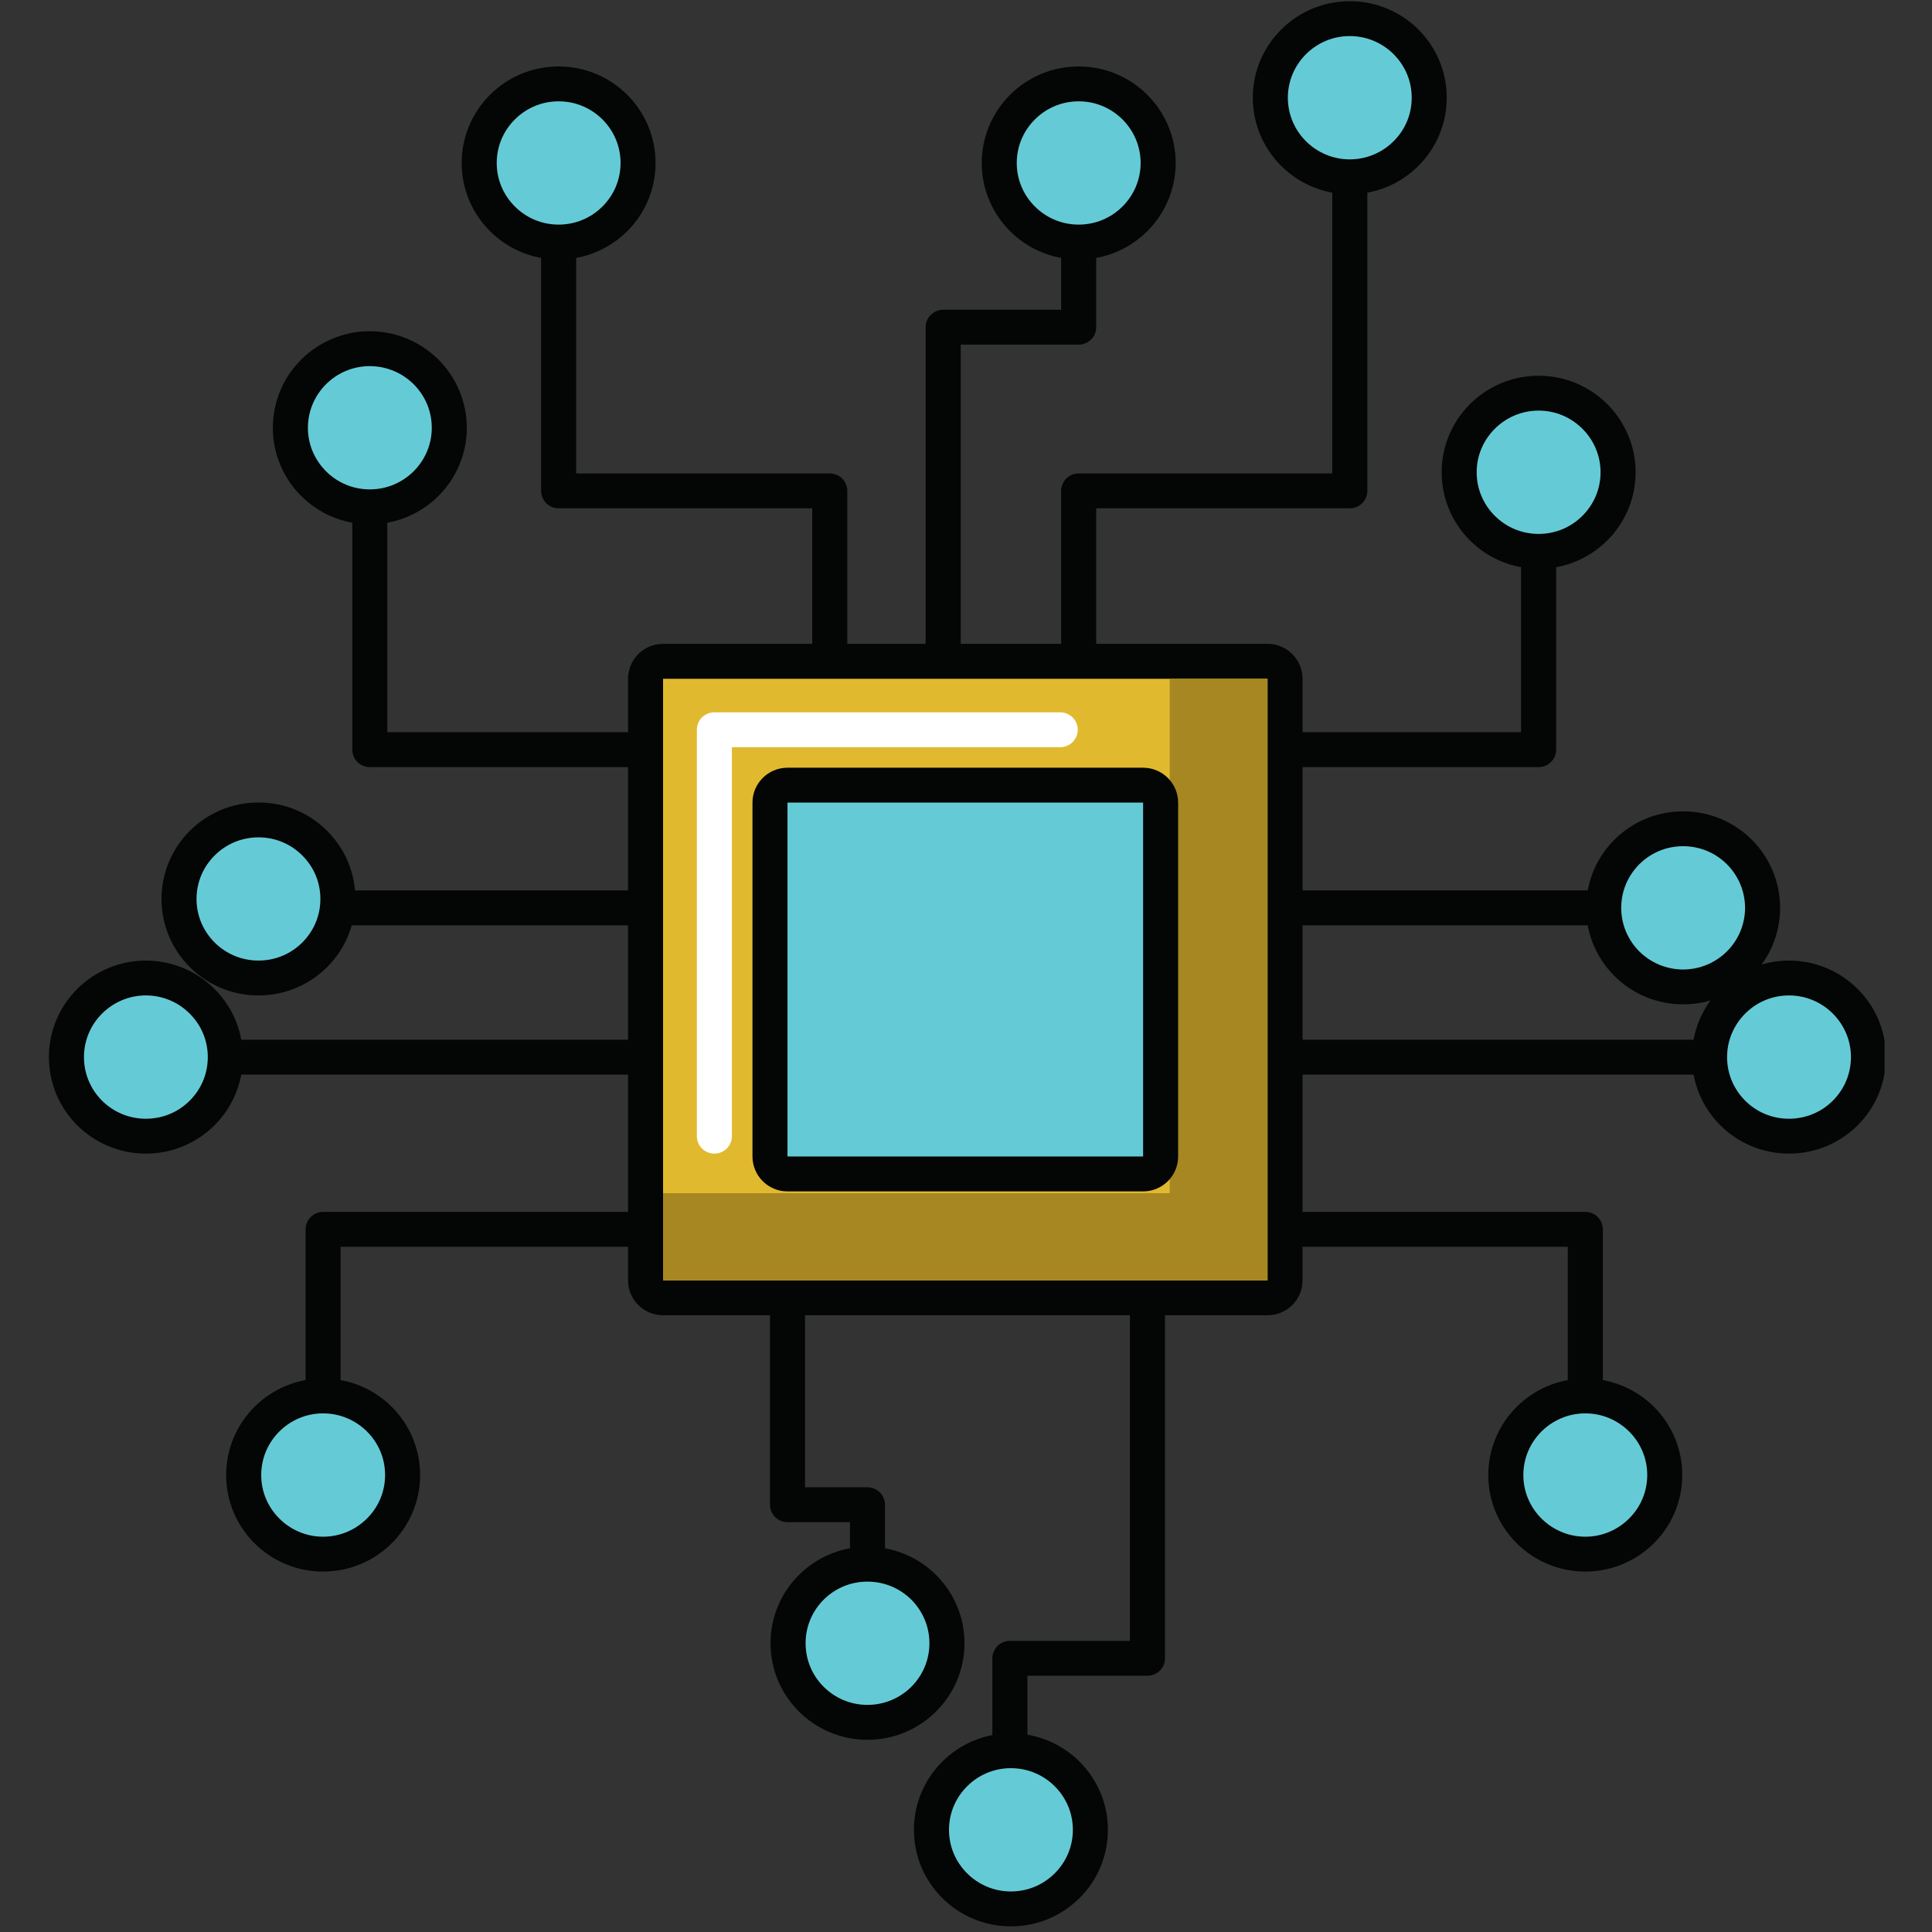 <?xml version="1.0" encoding="UTF-8"?>
<svg xmlns="http://www.w3.org/2000/svg" xmlns:xlink="http://www.w3.org/1999/xlink" width="150pt" height="150pt" viewBox="0 0 150 150" version="1.2">
<rect x="0" y="0" width="150" height="150" fill="#333333" stroke="none"/>
<defs>
<clipPath id="clip1">
  <path d="M 131 74 L 146.316 74 L 146.316 90 L 131 90 Z M 131 74 "/>
</clipPath>
<clipPath id="clip2">
  <path d="M 70 134 L 87 134 L 87 149.699 L 70 149.699 Z M 70 134 "/>
</clipPath>
<clipPath id="clip3">
  <path d="M 3.816 74 L 19 74 L 19 90 L 3.816 90 Z M 3.816 74 "/>
</clipPath>
</defs>
<g id="surface1">
<path style=" stroke:none;fill-rule:nonzero;fill:rgb(1.569%,1.959%,1.959%);fill-opacity:1;" d="M 85.109 52.699 L 85.109 39.465 L 104.797 39.465 C 105.156 39.465 105.508 39.324 105.758 39.07 C 106.012 38.816 106.16 38.469 106.16 38.109 L 106.16 6.512 C 106.16 5.766 105.551 5.16 104.797 5.16 C 104.047 5.16 103.438 5.766 103.438 6.512 L 103.438 36.758 L 83.75 36.758 C 83.391 36.758 83.039 36.902 82.785 37.152 C 82.535 37.406 82.387 37.754 82.387 38.109 L 82.387 52.699 C 82.387 53.441 82.996 54.055 83.75 54.055 C 84.5 54.055 85.109 53.441 85.109 52.699 "/>
<path style=" stroke:none;fill-rule:nonzero;fill:rgb(1.569%,1.959%,1.959%);fill-opacity:1;" d="M 79.77 143.332 L 79.77 130.105 L 89.086 130.105 C 89.445 130.105 89.801 129.961 90.051 129.707 C 90.305 129.457 90.449 129.105 90.449 128.75 L 90.449 99.41 C 90.449 98.664 89.84 98.055 89.086 98.055 C 88.336 98.055 87.727 98.664 87.727 99.41 L 87.727 127.395 L 78.41 127.395 C 78.051 127.395 77.703 127.543 77.445 127.797 C 77.195 128.047 77.047 128.391 77.047 128.75 L 77.047 143.332 C 77.047 144.086 77.66 144.688 78.41 144.688 C 79.16 144.688 79.77 144.086 79.77 143.332 "/>
<path style=" stroke:none;fill-rule:nonzero;fill:rgb(1.569%,1.959%,1.959%);fill-opacity:1;" d="M 74.59 52.699 L 74.59 26.758 L 83.75 26.758 C 84.105 26.758 84.457 26.617 84.711 26.359 C 84.969 26.113 85.109 25.758 85.109 25.402 L 85.109 13.727 C 85.109 12.977 84.5 12.375 83.75 12.375 C 82.996 12.375 82.387 12.977 82.387 13.727 L 82.387 24.047 L 73.227 24.047 C 72.867 24.047 72.516 24.195 72.266 24.449 C 72.008 24.699 71.867 25.051 71.867 25.402 L 71.867 52.699 C 71.867 53.441 72.473 54.055 73.227 54.055 C 73.98 54.055 74.59 53.441 74.59 52.699 "/>
<path style=" stroke:none;fill-rule:nonzero;fill:rgb(1.569%,1.959%,1.959%);fill-opacity:1;" d="M 98.41 59.559 L 119.461 59.559 C 119.812 59.559 120.168 59.414 120.422 59.16 C 120.672 58.914 120.82 58.559 120.82 58.203 L 120.82 33.648 C 120.82 32.898 120.211 32.293 119.461 32.293 C 118.703 32.293 118.098 32.898 118.098 33.648 L 118.098 56.848 L 98.41 56.848 C 97.66 56.848 97.051 57.461 97.051 58.203 C 97.051 58.957 97.66 59.559 98.41 59.559 "/>
<path style=" stroke:none;fill-rule:nonzero;fill:rgb(1.569%,1.959%,1.959%);fill-opacity:1;" d="M 124.445 116.398 L 124.445 95.445 C 124.445 95.086 124.297 94.742 124.047 94.484 C 123.793 94.238 123.438 94.09 123.086 94.09 L 98.41 94.09 C 97.66 94.09 97.051 94.699 97.051 95.445 C 97.051 96.191 97.66 96.801 98.41 96.801 L 121.723 96.801 L 121.723 116.398 C 121.723 117.145 122.328 117.754 123.086 117.754 C 123.836 117.754 124.445 117.145 124.445 116.398 "/>
<path style=" stroke:none;fill-rule:nonzero;fill:rgb(1.569%,1.959%,1.959%);fill-opacity:1;" d="M 98.41 71.844 L 130.676 71.844 C 131.426 71.844 132.035 71.23 132.035 70.488 C 132.035 69.734 131.426 69.133 130.676 69.133 L 98.41 69.133 C 97.66 69.133 97.051 69.734 97.051 70.488 C 97.051 71.23 97.66 71.844 98.41 71.844 "/>
<path style=" stroke:none;fill-rule:nonzero;fill:rgb(1.569%,1.959%,1.959%);fill-opacity:1;" d="M 98.41 83.43 L 137.578 83.43 C 138.328 83.43 138.938 82.824 138.938 82.074 C 138.938 81.328 138.328 80.723 137.578 80.723 L 98.41 80.723 C 97.66 80.723 97.051 81.328 97.051 82.074 C 97.051 82.824 97.66 83.43 98.41 83.43 "/>
<path style=" stroke:none;fill-rule:nonzero;fill:rgb(1.569%,1.959%,1.959%);fill-opacity:1;" d="M 65.785 52.699 L 65.785 38.109 C 65.785 37.754 65.637 37.406 65.387 37.152 C 65.129 36.902 64.777 36.758 64.422 36.758 L 44.734 36.758 L 44.734 6.512 C 44.734 5.766 44.125 5.16 43.371 5.16 C 42.621 5.16 42.012 5.766 42.012 6.512 L 42.012 38.109 C 42.012 38.469 42.16 38.816 42.41 39.07 C 42.664 39.324 43.012 39.465 43.371 39.465 L 63.062 39.465 L 63.062 52.699 C 63.062 53.441 63.668 54.055 64.422 54.055 C 65.176 54.055 65.785 53.441 65.785 52.699 "/>
<path style=" stroke:none;fill-rule:nonzero;fill:rgb(1.569%,1.959%,1.959%);fill-opacity:1;" d="M 68.711 128.332 L 68.711 116.828 C 68.711 116.469 68.562 116.121 68.312 115.867 C 68.059 115.617 67.711 115.473 67.352 115.473 L 62.5 115.473 L 62.5 99.41 C 62.5 98.664 61.891 98.055 61.141 98.055 C 60.391 98.055 59.781 98.664 59.781 99.41 L 59.781 116.828 C 59.781 117.184 59.926 117.531 60.18 117.785 C 60.434 118.039 60.781 118.18 61.141 118.18 L 65.988 118.18 L 65.988 128.332 C 65.988 129.078 66.602 129.688 67.352 129.688 C 68.102 129.688 68.711 129.078 68.711 128.332 "/>
<path style=" stroke:none;fill-rule:nonzero;fill:rgb(1.569%,1.959%,1.959%);fill-opacity:1;" d="M 49.762 56.848 L 30.07 56.848 L 30.07 33.648 C 30.07 32.898 29.461 32.293 28.711 32.293 C 27.961 32.293 27.352 32.898 27.352 33.648 L 27.352 58.203 C 27.352 58.559 27.496 58.914 27.746 59.16 C 28.004 59.414 28.352 59.559 28.711 59.559 L 49.762 59.559 C 50.512 59.559 51.121 58.957 51.121 58.203 C 51.121 57.461 50.512 56.848 49.762 56.848 "/>
<path style=" stroke:none;fill-rule:nonzero;fill:rgb(1.569%,1.959%,1.959%);fill-opacity:1;" d="M 26.445 116.398 L 26.445 96.801 L 49.762 96.801 C 50.512 96.801 51.121 96.191 51.121 95.445 C 51.121 94.699 50.512 94.09 49.762 94.09 L 25.086 94.09 C 24.727 94.09 24.379 94.238 24.125 94.484 C 23.871 94.742 23.727 95.086 23.727 95.445 L 23.727 116.398 C 23.727 117.145 24.336 117.754 25.086 117.754 C 25.836 117.754 26.445 117.145 26.445 116.398 "/>
<path style=" stroke:none;fill-rule:nonzero;fill:rgb(1.569%,1.959%,1.959%);fill-opacity:1;" d="M 49.762 69.133 L 17.496 69.133 C 16.742 69.133 16.133 69.734 16.133 70.488 C 16.133 71.23 16.742 71.844 17.496 71.844 L 49.762 71.844 C 50.512 71.844 51.121 71.23 51.121 70.488 C 51.121 69.734 50.512 69.133 49.762 69.133 "/>
<path style=" stroke:none;fill-rule:nonzero;fill:rgb(1.569%,1.959%,1.959%);fill-opacity:1;" d="M 49.762 80.723 L 10.594 80.723 C 9.84 80.723 9.23 81.328 9.23 82.074 C 9.23 82.824 9.84 83.43 10.594 83.43 L 49.762 83.43 C 50.512 83.43 51.121 82.824 51.121 82.074 C 51.121 81.328 50.512 80.723 49.762 80.723 "/>
<path style=" stroke:none;fill-rule:nonzero;fill:rgb(88.239%,72.549%,18.43%);fill-opacity:1;" d="M 51.48 100.766 C 50.73 100.766 50.121 100.156 50.121 99.41 L 50.121 52.699 C 50.121 51.945 50.73 51.344 51.48 51.344 L 98.41 51.344 C 99.16 51.344 99.77 51.945 99.77 52.699 L 99.77 99.41 C 99.77 100.156 99.16 100.766 98.41 100.766 L 51.48 100.766 "/>
<path style=" stroke:none;fill-rule:nonzero;fill:rgb(1.569%,1.959%,1.959%);fill-opacity:1;" d="M 98.41 49.988 L 51.48 49.988 C 49.98 49.988 48.762 51.199 48.762 52.699 L 48.762 99.41 C 48.762 100.906 49.98 102.117 51.48 102.117 L 98.41 102.117 C 99.91 102.117 101.129 100.906 101.129 99.41 L 101.129 52.699 C 101.129 51.199 99.91 49.988 98.41 49.988 M 98.41 52.699 L 98.41 99.41 L 51.48 99.41 L 51.48 52.699 L 98.41 52.699 "/>
<path style=" stroke:none;fill-rule:nonzero;fill:rgb(65.099%,52.939%,13.329%);fill-opacity:1;" d="M 98.41 99.41 L 51.48 99.41 L 51.48 92.641 L 90.816 92.641 L 90.816 52.699 L 98.41 52.699 L 98.41 99.41 "/>
<path style=" stroke:none;fill-rule:nonzero;fill:rgb(39.22%,79.61%,83.919%);fill-opacity:1;" d="M 61.141 91.145 C 60.391 91.145 59.781 90.543 59.781 89.789 L 59.781 62.312 C 59.781 61.566 60.391 60.961 61.141 60.961 L 88.75 60.961 C 89.5 60.961 90.109 61.566 90.109 62.312 L 90.109 89.789 C 90.109 90.543 89.5 91.145 88.75 91.145 L 61.141 91.145 "/>
<path style=" stroke:none;fill-rule:nonzero;fill:rgb(1.569%,1.959%,1.959%);fill-opacity:1;" d="M 88.75 59.605 L 61.141 59.605 C 59.641 59.605 58.422 60.82 58.422 62.312 L 58.422 89.789 C 58.422 91.285 59.641 92.5 61.141 92.5 L 88.75 92.5 C 90.25 92.5 91.469 91.285 91.469 89.789 L 91.469 62.312 C 91.469 60.82 90.25 59.605 88.75 59.605 Z M 88.75 62.312 L 88.75 89.789 L 61.141 89.789 L 61.141 62.312 L 88.75 62.312 "/>
<path style=" stroke:none;fill-rule:nonzero;fill:rgb(100%,100%,100%);fill-opacity:1;" d="M 56.824 88.215 L 56.824 58.012 L 82.316 58.012 C 83.066 58.012 83.676 57.406 83.676 56.66 C 83.676 55.91 83.066 55.305 82.316 55.305 L 55.465 55.305 C 55.105 55.305 54.754 55.449 54.5 55.699 C 54.246 55.953 54.105 56.301 54.105 56.66 L 54.105 88.215 C 54.105 88.961 54.707 89.566 55.465 89.566 C 56.215 89.566 56.824 88.961 56.824 88.215 "/>
<path style=" stroke:none;fill-rule:nonzero;fill:rgb(39.22%,79.61%,83.919%);fill-opacity:1;" d="M 49.539 12.656 C 49.539 16.047 46.777 18.793 43.371 18.793 C 39.965 18.793 37.207 16.047 37.207 12.656 C 37.207 9.262 39.965 6.512 43.371 6.512 C 46.777 6.512 49.539 9.262 49.539 12.656 "/>
<path style=" stroke:none;fill-rule:nonzero;fill:rgb(1.569%,1.959%,1.959%);fill-opacity:1;" d="M 49.539 12.656 L 48.18 12.656 C 48.18 13.977 47.645 15.168 46.773 16.035 C 45.898 16.906 44.707 17.438 43.371 17.438 C 42.043 17.438 40.848 16.906 39.977 16.035 C 39.102 15.168 38.566 13.977 38.566 12.656 C 38.566 11.328 39.102 10.141 39.977 9.27 C 40.848 8.402 42.043 7.867 43.371 7.867 C 44.707 7.867 45.898 8.402 46.773 9.27 C 47.645 10.141 48.18 11.328 48.18 12.656 L 50.898 12.656 C 50.898 8.516 47.531 5.16 43.371 5.16 C 39.215 5.16 35.844 8.516 35.844 12.656 C 35.844 16.793 39.215 20.148 43.371 20.148 C 47.531 20.148 50.898 16.793 50.898 12.656 L 49.539 12.656 "/>
<path style=" stroke:none;fill-rule:nonzero;fill:rgb(39.22%,79.61%,83.919%);fill-opacity:1;" d="M 89.918 12.656 C 89.918 16.047 87.156 18.793 83.75 18.793 C 80.34 18.793 77.582 16.047 77.582 12.656 C 77.582 9.262 80.34 6.512 83.75 6.512 C 87.156 6.512 89.918 9.262 89.918 12.656 "/>
<path style=" stroke:none;fill-rule:nonzero;fill:rgb(1.569%,1.959%,1.959%);fill-opacity:1;" d="M 89.918 12.656 L 88.559 12.656 C 88.555 13.977 88.02 15.168 87.148 16.035 C 86.273 16.906 85.082 17.438 83.75 17.438 C 82.414 17.438 81.223 16.906 80.352 16.035 C 79.477 15.168 78.941 13.977 78.941 12.656 C 78.941 11.328 79.477 10.141 80.352 9.27 C 81.223 8.402 82.414 7.867 83.75 7.867 C 85.082 7.867 86.273 8.402 87.148 9.27 C 88.02 10.141 88.555 11.328 88.559 12.656 L 91.281 12.656 C 91.273 8.516 87.906 5.16 83.75 5.16 C 79.59 5.16 76.223 8.516 76.223 12.656 C 76.223 16.793 79.59 20.148 83.75 20.148 C 87.906 20.148 91.273 16.793 91.281 12.656 L 89.918 12.656 "/>
<path style=" stroke:none;fill-rule:nonzero;fill:rgb(39.22%,79.61%,83.919%);fill-opacity:1;" d="M 110.965 7.586 C 110.965 10.977 108.207 13.727 104.797 13.727 C 101.391 13.727 98.629 10.977 98.629 7.586 C 98.629 4.195 101.391 1.449 104.797 1.449 C 108.207 1.449 110.965 4.195 110.965 7.586 "/>
<path style=" stroke:none;fill-rule:nonzero;fill:rgb(1.569%,1.959%,1.959%);fill-opacity:1;" d="M 110.965 7.586 L 109.605 7.586 C 109.605 8.914 109.07 10.102 108.195 10.969 C 107.324 11.836 106.125 12.371 104.797 12.375 C 103.465 12.371 102.273 11.836 101.398 10.969 C 100.527 10.102 99.992 8.914 99.988 7.586 C 99.992 6.262 100.527 5.074 101.398 4.203 C 102.273 3.336 103.465 2.801 104.797 2.801 C 106.125 2.801 107.324 3.336 108.195 4.203 C 109.07 5.074 109.605 6.262 109.605 7.586 L 112.324 7.586 C 112.324 3.449 108.957 0.094 104.797 0.094 C 100.641 0.094 97.273 3.449 97.266 7.586 C 97.273 11.727 100.641 15.078 104.797 15.082 C 108.957 15.078 112.324 11.727 112.324 7.586 L 110.965 7.586 "/>
<path style=" stroke:none;fill-rule:nonzero;fill:rgb(39.22%,79.61%,83.919%);fill-opacity:1;" d="M 125.625 36.668 C 125.625 40.062 122.867 42.809 119.461 42.809 C 116.047 42.809 113.289 40.062 113.289 36.668 C 113.289 33.277 116.047 30.527 119.461 30.527 C 122.867 30.527 125.625 33.277 125.625 36.668 "/>
<path style=" stroke:none;fill-rule:nonzero;fill:rgb(1.569%,1.959%,1.959%);fill-opacity:1;" d="M 125.625 36.668 L 124.266 36.668 C 124.266 37.996 123.727 39.184 122.855 40.051 C 121.984 40.922 120.789 41.453 119.461 41.453 C 118.125 41.453 116.934 40.922 116.059 40.051 C 115.188 39.184 114.648 37.996 114.648 36.668 C 114.648 35.344 115.188 34.156 116.059 33.285 C 116.934 32.418 118.125 31.879 119.461 31.879 C 120.789 31.879 121.984 32.418 122.855 33.285 C 123.727 34.156 124.266 35.344 124.266 36.668 L 126.988 36.668 C 126.988 32.531 123.617 29.172 119.461 29.172 C 115.301 29.172 111.93 32.531 111.93 36.668 C 111.93 40.809 115.301 44.16 119.461 44.16 C 123.617 44.16 126.988 40.809 126.988 36.668 L 125.625 36.668 "/>
<path style=" stroke:none;fill-rule:nonzero;fill:rgb(39.22%,79.61%,83.919%);fill-opacity:1;" d="M 136.848 70.488 C 136.848 73.875 134.082 76.625 130.676 76.625 C 127.27 76.625 124.512 73.875 124.512 70.488 C 124.512 67.094 127.27 64.344 130.676 64.344 C 134.082 64.344 136.848 67.094 136.848 70.488 "/>
<path style=" stroke:none;fill-rule:nonzero;fill:rgb(1.569%,1.959%,1.959%);fill-opacity:1;" d="M 136.848 70.488 L 135.488 70.488 C 135.48 71.809 134.949 72.996 134.078 73.867 C 133.203 74.734 132.012 75.266 130.676 75.273 C 129.344 75.266 128.152 74.734 127.273 73.867 C 126.406 72.996 125.871 71.809 125.871 70.488 C 125.871 69.16 126.406 67.977 127.273 67.102 C 128.152 66.23 129.344 65.699 130.676 65.699 C 132.012 65.699 133.203 66.23 134.078 67.102 C 134.949 67.977 135.48 69.16 135.488 70.488 L 138.207 70.488 C 138.203 66.344 134.836 62.992 130.676 62.992 C 126.52 62.992 123.148 66.344 123.148 70.488 C 123.148 74.629 126.52 77.977 130.676 77.98 C 134.836 77.977 138.203 74.629 138.207 70.488 L 136.848 70.488 "/>
<path style=" stroke:none;fill-rule:nonzero;fill:rgb(39.22%,79.61%,83.919%);fill-opacity:1;" d="M 145.066 82.074 C 145.066 85.465 142.301 88.215 138.895 88.215 C 135.492 88.215 132.727 85.465 132.727 82.074 C 132.727 78.684 135.492 75.934 138.895 75.934 C 142.301 75.934 145.066 78.684 145.066 82.074 "/>
<g clip-path="url(#clip1)" clip-rule="nonzero">
<path style=" stroke:none;fill-rule:nonzero;fill:rgb(1.569%,1.959%,1.959%);fill-opacity:1;" d="M 145.066 82.074 L 143.707 82.074 C 143.707 83.402 143.168 84.59 142.297 85.461 C 141.426 86.328 140.227 86.859 138.895 86.859 C 137.566 86.859 136.367 86.328 135.5 85.461 C 134.629 84.59 134.09 83.402 134.09 82.074 C 134.09 80.75 134.629 79.562 135.5 78.691 C 136.367 77.824 137.566 77.285 138.895 77.285 C 140.227 77.285 141.426 77.824 142.297 78.691 C 143.168 79.562 143.707 80.75 143.707 82.074 L 146.426 82.074 C 146.426 80.008 145.582 78.125 144.223 76.777 C 142.863 75.422 140.973 74.578 138.895 74.578 C 134.738 74.582 131.367 77.938 131.367 82.074 C 131.367 86.215 134.738 89.566 138.895 89.566 C 140.973 89.566 142.863 88.727 144.223 87.375 C 145.582 86.023 146.426 84.141 146.426 82.074 L 145.066 82.074 "/>
</g>
<path style=" stroke:none;fill-rule:nonzero;fill:rgb(39.22%,79.61%,83.919%);fill-opacity:1;" d="M 129.25 114.523 C 129.25 117.914 126.484 120.66 123.086 120.66 C 119.672 120.66 116.914 117.914 116.914 114.523 C 116.914 111.133 119.672 108.383 123.086 108.383 C 126.484 108.383 129.25 111.133 129.25 114.523 "/>
<path style=" stroke:none;fill-rule:nonzero;fill:rgb(1.569%,1.959%,1.959%);fill-opacity:1;" d="M 129.25 114.523 L 127.891 114.523 C 127.891 115.848 127.352 117.039 126.48 117.902 C 125.609 118.77 124.414 119.309 123.086 119.309 C 121.75 119.309 120.559 118.77 119.684 117.902 C 118.812 117.039 118.273 115.848 118.273 114.523 C 118.273 113.195 118.812 112.004 119.684 111.137 C 120.559 110.273 121.75 109.734 123.086 109.734 C 124.414 109.734 125.609 110.273 126.48 111.137 C 127.352 112.004 127.891 113.195 127.891 114.523 L 130.609 114.523 C 130.609 112.453 129.77 110.574 128.406 109.219 C 127.047 107.867 125.156 107.027 123.086 107.027 C 118.926 107.027 115.551 110.379 115.551 114.523 C 115.551 118.664 118.926 122.016 123.086 122.016 C 125.156 122.016 127.047 121.176 128.406 119.82 C 129.77 118.469 130.609 116.586 130.609 114.523 L 129.25 114.523 "/>
<path style=" stroke:none;fill-rule:nonzero;fill:rgb(39.22%,79.61%,83.919%);fill-opacity:1;" d="M 84.656 142.07 C 84.656 145.457 81.891 148.207 78.484 148.207 C 75.078 148.207 72.32 145.457 72.32 142.07 C 72.32 138.68 75.078 135.926 78.484 135.926 C 81.891 135.926 84.656 138.68 84.656 142.07 "/>
<g clip-path="url(#clip2)" clip-rule="nonzero">
<path style=" stroke:none;fill-rule:nonzero;fill:rgb(1.569%,1.959%,1.959%);fill-opacity:1;" d="M 84.656 142.07 L 83.297 142.07 C 83.297 143.391 82.758 144.582 81.887 145.449 C 81.016 146.316 79.82 146.852 78.484 146.852 C 77.156 146.852 75.961 146.316 75.09 145.449 C 74.215 144.582 73.68 143.391 73.68 142.07 C 73.68 140.742 74.215 139.555 75.09 138.684 C 75.961 137.816 77.156 137.281 78.484 137.281 C 79.82 137.281 81.016 137.816 81.887 138.684 C 82.758 139.555 83.297 140.742 83.297 142.07 L 86.016 142.07 C 86.016 137.93 82.648 134.574 78.484 134.574 C 74.328 134.574 70.957 137.93 70.957 142.07 C 70.957 146.207 74.328 149.562 78.484 149.562 C 82.648 149.562 86.016 146.207 86.016 142.07 L 84.656 142.07 "/>
</g>
<path style=" stroke:none;fill-rule:nonzero;fill:rgb(39.22%,79.61%,83.919%);fill-opacity:1;" d="M 73.523 127.578 C 73.523 130.969 70.758 133.723 67.352 133.723 C 63.945 133.723 61.184 130.969 61.184 127.578 C 61.184 124.188 63.945 121.441 67.352 121.441 C 70.758 121.441 73.523 124.188 73.523 127.578 "/>
<path style=" stroke:none;fill-rule:nonzero;fill:rgb(1.569%,1.959%,1.959%);fill-opacity:1;" d="M 73.523 127.578 L 72.16 127.578 C 72.16 128.906 71.621 130.094 70.754 130.965 C 69.875 131.832 68.684 132.367 67.352 132.367 C 66.016 132.367 64.824 131.832 63.953 130.965 C 63.078 130.094 62.547 128.906 62.547 127.578 C 62.547 126.258 63.078 125.066 63.953 124.195 C 64.824 123.328 66.016 122.797 67.352 122.797 C 68.684 122.797 69.875 123.328 70.754 124.195 C 71.621 125.066 72.16 126.258 72.16 127.578 L 74.883 127.578 C 74.883 123.441 71.508 120.086 67.352 120.086 C 63.191 120.086 59.824 123.441 59.824 127.578 C 59.824 131.719 63.191 135.078 67.352 135.078 C 71.508 135.078 74.883 131.719 74.883 127.578 L 73.523 127.578 "/>
<path style=" stroke:none;fill-rule:nonzero;fill:rgb(39.22%,79.61%,83.919%);fill-opacity:1;" d="M 31.258 114.523 C 31.258 117.914 28.492 120.66 25.086 120.66 C 21.684 120.66 18.922 117.914 18.922 114.523 C 18.922 111.133 21.684 108.383 25.086 108.383 C 28.492 108.383 31.258 111.133 31.258 114.523 "/>
<path style=" stroke:none;fill-rule:nonzero;fill:rgb(1.569%,1.959%,1.959%);fill-opacity:1;" d="M 31.258 114.523 L 29.898 114.523 C 29.898 115.848 29.359 117.039 28.488 117.902 C 27.613 118.77 26.418 119.309 25.086 119.309 C 23.754 119.309 22.562 118.77 21.691 117.902 C 20.82 117.039 20.281 115.848 20.281 114.523 C 20.281 113.195 20.82 112.004 21.691 111.137 C 22.562 110.273 23.754 109.734 25.086 109.734 C 26.418 109.734 27.613 110.273 28.488 111.137 C 29.359 112.004 29.898 113.195 29.898 114.523 L 32.617 114.523 C 32.617 110.379 29.246 107.027 25.086 107.027 C 20.93 107.027 17.559 110.379 17.559 114.523 C 17.559 118.664 20.93 122.016 25.086 122.016 C 29.246 122.016 32.617 118.664 32.617 114.523 L 31.258 114.523 "/>
<path style=" stroke:none;fill-rule:nonzero;fill:rgb(39.22%,79.61%,83.919%);fill-opacity:1;" d="M 17.496 82.074 C 17.496 85.465 14.734 88.215 11.324 88.215 C 7.922 88.215 5.156 85.465 5.156 82.074 C 5.156 78.684 7.922 75.934 11.324 75.934 C 14.734 75.934 17.496 78.684 17.496 82.074 "/>
<g clip-path="url(#clip3)" clip-rule="nonzero">
<path style=" stroke:none;fill-rule:nonzero;fill:rgb(1.569%,1.959%,1.959%);fill-opacity:1;" d="M 17.496 82.074 L 16.133 82.074 C 16.133 83.402 15.602 84.59 14.723 85.461 C 13.855 86.328 12.66 86.859 11.324 86.859 C 9.996 86.859 8.801 86.328 7.926 85.461 C 7.055 84.59 6.52 83.402 6.52 82.074 C 6.52 80.75 7.055 79.562 7.926 78.691 C 8.801 77.824 9.996 77.285 11.324 77.285 C 12.66 77.285 13.855 77.824 14.723 78.691 C 15.602 79.562 16.133 80.75 16.133 82.074 L 18.855 82.074 C 18.855 77.938 15.484 74.582 11.324 74.578 C 7.168 74.582 3.797 77.938 3.797 82.074 C 3.797 86.215 7.168 89.566 11.324 89.566 C 15.484 89.566 18.855 86.215 18.855 82.074 L 17.496 82.074 "/>
</g>
<path style=" stroke:none;fill-rule:nonzero;fill:rgb(39.22%,79.61%,83.919%);fill-opacity:1;" d="M 26.234 69.797 C 26.234 73.188 23.477 75.934 20.07 75.934 C 16.66 75.934 13.898 73.188 13.898 69.797 C 13.898 66.402 16.66 63.656 20.07 63.656 C 23.477 63.656 26.234 66.402 26.234 69.797 "/>
<path style=" stroke:none;fill-rule:nonzero;fill:rgb(1.569%,1.959%,1.959%);fill-opacity:1;" d="M 26.234 69.797 L 24.875 69.797 C 24.875 71.121 24.34 72.309 23.465 73.18 C 22.594 74.047 21.402 74.578 20.07 74.578 C 18.734 74.578 17.543 74.047 16.668 73.18 C 15.797 72.309 15.258 71.121 15.258 69.797 C 15.258 68.469 15.797 67.281 16.668 66.414 C 17.543 65.543 18.734 65.012 20.07 65.012 C 21.402 65.012 22.594 65.543 23.465 66.414 C 24.34 67.281 24.875 68.469 24.875 69.797 L 27.594 69.797 C 27.594 65.656 24.227 62.305 20.07 62.305 C 17.988 62.305 16.102 63.145 14.746 64.496 C 13.383 65.848 12.539 67.73 12.539 69.797 C 12.539 71.859 13.383 73.742 14.746 75.094 C 16.102 76.445 17.988 77.285 20.07 77.285 C 24.227 77.285 27.594 73.934 27.594 69.797 L 26.234 69.797 "/>
<path style=" stroke:none;fill-rule:nonzero;fill:rgb(39.22%,79.61%,83.919%);fill-opacity:1;" d="M 34.883 33.215 C 34.883 36.605 32.117 39.352 28.711 39.352 C 25.309 39.352 22.543 36.605 22.543 33.215 C 22.543 29.824 25.309 27.07 28.711 27.07 C 32.117 27.07 34.883 29.824 34.883 33.215 "/>
<path style=" stroke:none;fill-rule:nonzero;fill:rgb(1.569%,1.959%,1.959%);fill-opacity:1;" d="M 34.883 33.215 L 33.523 33.215 C 33.523 34.535 32.984 35.723 32.113 36.594 C 31.234 37.461 30.043 37.996 28.711 37.996 C 27.379 37.996 26.188 37.461 25.316 36.594 C 24.445 35.723 23.906 34.535 23.906 33.215 C 23.906 31.887 24.445 30.699 25.316 29.828 C 26.188 28.961 27.379 28.43 28.711 28.426 C 30.043 28.43 31.234 28.961 32.113 29.828 C 32.984 30.699 33.523 31.887 33.523 33.215 L 36.242 33.215 C 36.242 29.074 32.867 25.723 28.711 25.715 C 24.555 25.723 21.184 29.074 21.184 33.215 C 21.184 37.352 24.555 40.707 28.711 40.707 C 32.867 40.707 36.242 37.352 36.242 33.215 L 34.883 33.215 "/>
</g>
</svg>
